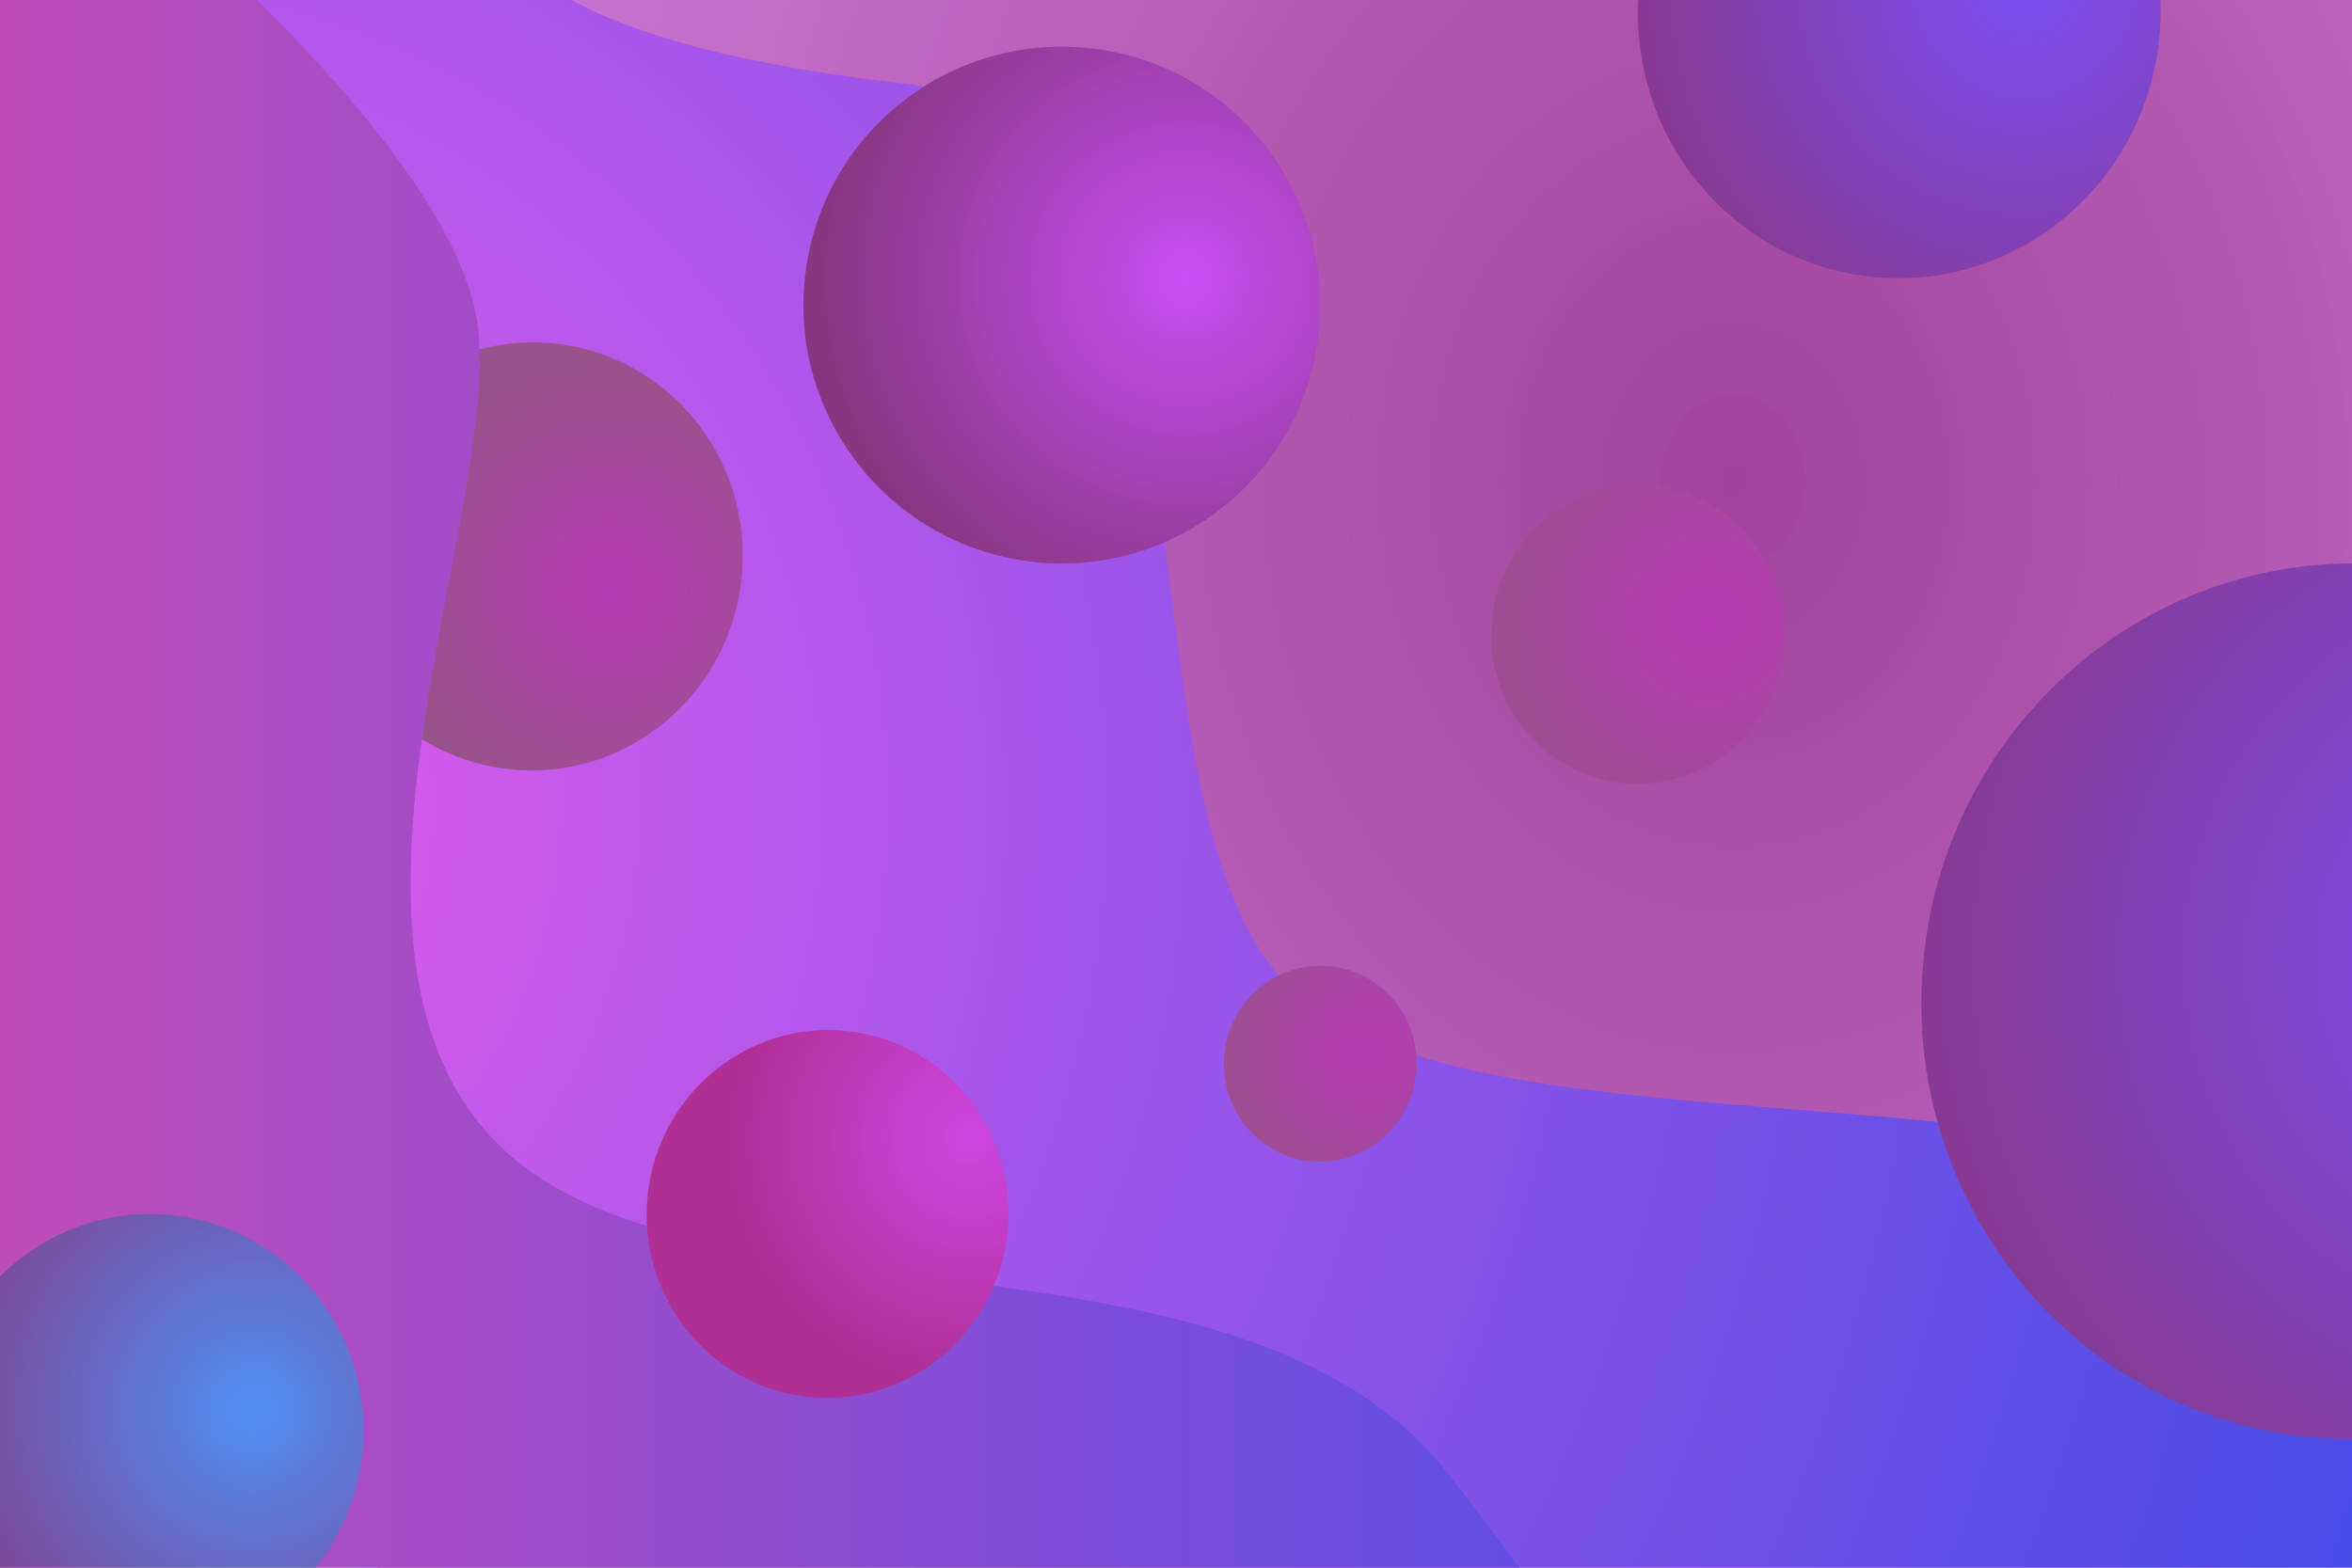 <?xml version="1.0" encoding="UTF-8" standalone="no"?>
<!DOCTYPE svg PUBLIC "-//W3C//DTD SVG 1.1//EN" "http://www.w3.org/Graphics/SVG/1.1/DTD/svg11.dtd">
<!-- Created with Vectornator (http://vectornator.io/) -->
<svg height="100%" stroke-miterlimit="10" style="fill-rule:nonzero;clip-rule:evenodd;stroke-linecap:round;stroke-linejoin:round;" version="1.1" viewBox="0 0 1620 1080" width="100%" xml:space="preserve" xmlns="http://www.w3.org/2000/svg" xmlns:vectornator="http://vectornator.io" xmlns:xlink="http://www.w3.org/1999/xlink">
<defs>
<radialGradient cx="0" cy="0" gradientTransform="matrix(1013.22 541.503 -456.893 1200.85 1196.97 331.944)" gradientUnits="userSpaceOnUse" id="RadialGradient" r="1">
<stop offset="0" stop-color="#a1439a"/>
<stop offset="1" stop-color="#c45dd0" stop-opacity="0.781"/>
</radialGradient>
<radialGradient cx="0" cy="0" gradientTransform="matrix(1746.23 3.92065e-14 -2.45838e-14 1746.23 52.034 553.733)" gradientUnits="userSpaceOnUse" id="RadialGradient_2" r="1">
<stop offset="0" stop-color="#e75ded"/>
<stop offset="1" stop-color="#3d4be5"/>
</radialGradient>
<filter color-interpolation-filters="sRGB" filterUnits="userSpaceOnUse" height="1706.01" id="Filter" width="2762.34" x="-32.966" y="-299.273">
<feDropShadow dx="40" dy="0" flood-color="#cccccc" flood-opacity="0.5" in="SourceGraphic" result="Shadow" stdDeviation="50"/>
</filter>
<radialGradient cx="0" cy="0" gradientTransform="matrix(143.01 -54.798 53.393 145.208 421.18 406.204)" gradientUnits="userSpaceOnUse" id="RadialGradient_3" r="1">
<stop offset="0" stop-color="#b83bb6"/>
<stop offset="1" stop-color="#99538b"/>
</radialGradient>
<filter color-interpolation-filters="sRGB" filterUnits="userSpaceOnUse" height="456.642" id="Filter_2" width="451.794" x="140.687" y="155.007">
<feDropShadow dx="0" dy="0" flood-color="#ffffff" flood-opacity="0.74" in="SourceGraphic" result="Shadow" stdDeviation="32.343"/>
</filter>
<linearGradient gradientTransform="matrix(1521.84 0 0 1521.84 -315.494 570.602)" gradientUnits="userSpaceOnUse" id="LinearGradient" x1="0" x2="1" y1="0" y2="0">
<stop offset="0" stop-color="#da4cae"/>
<stop offset="1" stop-color="#544eeb"/>
</linearGradient>
<filter color-interpolation-filters="sRGB" filterUnits="userSpaceOnUse" height="1739.75" id="Filter_3" width="1771.84" x="-430.494" y="-299.273">
<feDropShadow dx="10" dy="0" flood-color="#3a558a" flood-opacity="1" in="SourceGraphic" result="Shadow" stdDeviation="50"/>
</filter>
<radialGradient cx="0" cy="0" gradientTransform="matrix(158.418 -81.602 79.702 160.779 1176.7 426.484)" gradientUnits="userSpaceOnUse" id="RadialGradient_4" r="1">
<stop offset="0" stop-color="#b83bb6"/>
<stop offset="1" stop-color="#99538b"/>
</radialGradient>
<filter color-interpolation-filters="sRGB" filterUnits="userSpaceOnUse" height="367.299" id="Filter_4" width="363.92" x="946.272" y="253.558">
<feDropShadow dx="0" dy="0" flood-color="#e1e1e1" flood-opacity="1" in="SourceGraphic" result="Shadow" stdDeviation="32.343"/>
</filter>
<radialGradient cx="0" cy="0" gradientTransform="matrix(104.026 -53.584 52.337 105.576 941.233 725.743)" gradientUnits="userSpaceOnUse" id="RadialGradient_5" r="1">
<stop offset="0" stop-color="#b83bb6"/>
<stop offset="1" stop-color="#99538b"/>
</radialGradient>
<filter color-interpolation-filters="sRGB" filterUnits="userSpaceOnUse" height="296.713" id="Filter_5" width="294.494" x="762.16" y="584.429">
<feDropShadow dx="0" dy="0" flood-color="#ffffff" flood-opacity="0.74" in="SourceGraphic" result="Shadow" stdDeviation="32.343"/>
</filter>
<radialGradient cx="0" cy="0" gradientTransform="matrix(230.959 -118.968 116.198 234.401 173.651 970.557)" gradientUnits="userSpaceOnUse" id="RadialGradient_6" r="1">
<stop offset="0" stop-color="#4f90f4"/>
<stop offset="1" stop-color="#883681"/>
</radialGradient>
<filter color-interpolation-filters="sRGB" filterUnits="userSpaceOnUse" height="799.724" id="Filter_6" width="794.797" x="-294.407" y="586.33">
<feDropShadow dx="0" dy="0" flood-color="#ffffff" flood-opacity="0.74" in="SourceGraphic" result="Shadow" stdDeviation="100"/>
</filter>
<radialGradient cx="0" cy="0" gradientTransform="matrix(464.807 -239.425 233.85 471.734 1762.2 658.314)" gradientUnits="userSpaceOnUse" id="RadialGradient_7" r="1">
<stop offset="0" stop-color="#7c4ff4"/>
<stop offset="1" stop-color="#883681"/>
</radialGradient>
<filter color-interpolation-filters="sRGB" filterUnits="userSpaceOnUse" height="764.911" id="Filter_7" width="754.997" x="1242.5" y="307.323">
<feDropShadow dx="0" dy="0" flood-color="#ffffff" flood-opacity="0.74" in="SourceGraphic" result="Shadow" stdDeviation="32.343"/>
</filter>
<radialGradient cx="0" cy="0" gradientTransform="matrix(156.745 -61.888 60.318 159.148 668.31 784.415)" gradientUnits="userSpaceOnUse" id="RadialGradient_8" r="1">
<stop offset="0" stop-color="#cf47e3"/>
<stop offset="1" stop-color="#af2f95"/>
</radialGradient>
<filter color-interpolation-filters="sRGB" filterUnits="userSpaceOnUse" height="415.121" id="Filter_8" width="410.956" x="364.569" y="628.769">
<feDropShadow dx="0" dy="0" flood-color="#ffffff" flood-opacity="0.74" in="SourceGraphic" result="Shadow" stdDeviation="32.343"/>
</filter>
<radialGradient cx="0" cy="0" gradientTransform="matrix(281.996 -145.258 141.875 286.198 1394.48 -10.385)" gradientUnits="userSpaceOnUse" id="RadialGradient_9" r="1">
<stop offset="0" stop-color="#7c4ff4"/>
<stop offset="1" stop-color="#883681"/>
</radialGradient>
<filter color-interpolation-filters="sRGB" filterUnits="userSpaceOnUse" height="527.671" id="Filter_9" width="521.656" x="1047.37" y="-255.131">
<feDropShadow dx="0" dy="0" flood-color="#ffffff" flood-opacity="0.74" in="SourceGraphic" result="Shadow" stdDeviation="32.343"/>
</filter>
<radialGradient cx="0" cy="0" gradientTransform="matrix(240.014 -81.522 81.522 240.014 816.701 191.754)" gradientUnits="userSpaceOnUse" id="RadialGradient_10" r="1">
<stop offset="0" stop-color="#c84ff4"/>
<stop offset="1" stop-color="#883681"/>
</radialGradient>
<filter color-interpolation-filters="sRGB" filterUnits="userSpaceOnUse" height="625.458" id="Filter_10" width="625.458" x="461.785" y="-102.553">
<feDropShadow dx="43.112" dy="0" flood-color="#dfdfdf" flood-opacity="0.74" in="SourceGraphic" result="Shadow" stdDeviation="53.889"/>
</filter>
</defs>
<path d="M0 0L1620 0L1620 1080L0 1080L0 0Z" fill="url(#RadialGradient)" fill-rule="nonzero" opacity="1" stroke="none" vectornator:artboardBackground="true"/>
<clipPath id="ArtboardFrame">
<rect height="1080" width="1620" x="0" y="0"/>
</clipPath>
<g clip-path="url(#ArtboardFrame)" id="Layer-1" vectornator:layerName="Layer 1">
<path d="M351.722-99.835C351.722-99.835 258.542 16.099 624.17 57.779C870.835 85.897 749.022 578.83 901.975 691.971C1054.93 805.111 1499.5 718.778 1667.49 879.38C1835.48 1039.98 2564.37 1088.41 2564.37 1088.41L328.018 1281.74C328.018 1281.74 56.965 479.909 52.209 472.836C47.453 465.764 141.412-46.818 141.873-59.445C142.333-72.072 345.748-174.273 345.748-174.273L351.722-99.835Z" fill="url(#RadialGradient_2)" fill-rule="nonzero" filter="url(#Filter)" stroke="none" vectornator:layerName="Curve 1" vectornator:shadowAngle="0" vectornator:shadowColor="#cccccc" vectornator:shadowOffset="40" vectornator:shadowOpacity="0.5" vectornator:shadowRadius="100"/>
<path d="M222.381 368.149C230.907 287.146 302.381 228.276 382.022 236.659C461.663 245.042 519.314 317.503 510.788 398.506C502.262 479.509 430.788 538.379 351.146 529.996C271.505 521.613 213.855 449.152 222.381 368.149Z" fill="url(#RadialGradient_3)" fill-rule="nonzero" filter="url(#Filter_2)" stroke="none" vectornator:layerName="Oval 3" vectornator:shadowAngle="0" vectornator:shadowColor="#ffffff" vectornator:shadowOffset="0" vectornator:shadowOpacity="0.74" vectornator:shadowRadius="64.6861"/>
<path d="M65.049-99.766C65.049-99.766 314.448 96.852 329.323 226.062C344.198 355.273 208.19 653.609 342.838 788.016C477.487 922.422 855.409 832.289 997.948 1015.85C1140.49 1199.41 1206.35 1315.48 1206.35 1315.48L-161.599 1263.3C-161.599 1263.3-311.771 430.32-315.435 422.625C-319.099 414.93-150.771-78.258-148.458-90.68C-146.146-103.102 70.088-174.273 70.088-174.273L65.049-99.766Z" fill="url(#LinearGradient)" fill-rule="nonzero" filter="url(#Filter_3)" stroke="none" vectornator:layerName="Curve 3" vectornator:shadowAngle="0" vectornator:shadowColor="#3a558a" vectornator:shadowOffset="10" vectornator:shadowOpacity="1" vectornator:shadowRadius="100"/>
<path d="M1027.71 426.628C1033.66 370.163 1083.48 329.127 1138.99 334.97C1194.51 340.814 1234.7 391.324 1228.75 447.788C1222.81 504.253 1172.99 545.289 1117.47 539.446C1061.96 533.602 1021.77 483.092 1027.71 426.628Z" fill="url(#RadialGradient_4)" fill-rule="nonzero" filter="url(#Filter_4)" stroke="none" vectornator:layerName="Oval 4" vectornator:shadowAngle="0" vectornator:shadowColor="#e1e1e1" vectornator:shadowOffset="0" vectornator:shadowOpacity="1" vectornator:shadowRadius="64.6861"/>
<path d="M843.4 725.838C847.303 688.76 880.019 661.813 916.473 665.65C952.928 669.488 979.317 702.655 975.414 739.733C971.511 776.811 938.795 803.758 902.341 799.921C865.886 796.083 839.497 762.915 843.4 725.838Z" fill="url(#RadialGradient_5)" fill-rule="nonzero" filter="url(#Filter_5)" stroke="none" vectornator:layerName="Oval 7" vectornator:shadowAngle="0" vectornator:shadowColor="#ffffff" vectornator:shadowOffset="0" vectornator:shadowOpacity="0.74" vectornator:shadowRadius="64.6861"/>
<path d="M-43.558 970.766C-34.893 888.446 37.743 828.618 118.68 837.138C199.617 845.657 258.205 919.297 249.54 1001.62C240.876 1083.94 168.239 1143.76 87.302 1135.25C6.366 1126.73-52.222 1053.09-43.558 970.766Z" fill="url(#RadialGradient_6)" fill-rule="nonzero" filter="url(#Filter_6)" stroke="none" vectornator:layerName="Oval 6" vectornator:shadowAngle="0" vectornator:shadowColor="#ffffff" vectornator:shadowOffset="0" vectornator:shadowOpacity="0.74" vectornator:shadowRadius="200"/>
<path d="M1325.07 658.735C1342.51 493.065 1488.69 372.662 1651.57 389.807C1814.46 406.952 1932.37 555.152 1914.93 720.822C1897.49 886.492 1751.31 1006.9 1588.43 989.751C1425.54 972.606 1307.63 824.405 1325.07 658.735Z" fill="url(#RadialGradient_7)" fill-rule="nonzero" filter="url(#Filter_7)" stroke="none" vectornator:layerName="Oval 8" vectornator:shadowAngle="0" vectornator:shadowColor="#ffffff" vectornator:shadowOffset="0" vectornator:shadowOpacity="0.74" vectornator:shadowRadius="64.6861"/>
<path d="M446.145 823.288C453.47 753.689 514.882 703.107 583.311 710.31C651.741 717.512 701.275 779.772 693.949 849.371C686.623 918.97 625.211 969.552 556.782 962.35C488.353 955.147 438.819 892.887 446.145 823.288Z" fill="url(#RadialGradient_8)" fill-rule="nonzero" filter="url(#Filter_8)" stroke="none" vectornator:layerName="Oval 9" vectornator:shadowAngle="0" vectornator:shadowColor="#ffffff" vectornator:shadowOffset="0" vectornator:shadowOpacity="0.74" vectornator:shadowRadius="64.6861"/>
<path d="M1129.27-10.13C1139.85-110.641 1228.54-183.689 1327.36-173.287C1426.18-162.885 1497.72-72.973 1487.14 27.538C1476.56 128.049 1387.87 201.098 1289.05 190.696C1190.23 180.294 1118.69 90.382 1129.27-10.13Z" fill="url(#RadialGradient_9)" fill-rule="nonzero" filter="url(#Filter_9)" stroke="none" vectornator:layerName="Oval 5" vectornator:shadowAngle="0" vectornator:shadowColor="#ffffff" vectornator:shadowOffset="0" vectornator:shadowOpacity="0.74" vectornator:shadowRadius="64.6861"/>
<path d="M554.389 191.544C564.68 93.783 652.273 22.873 750.034 33.163C847.795 43.453 918.705 131.047 908.415 228.808C898.125 326.569 810.532 397.479 712.77 387.189C615.009 376.899 544.099 289.306 554.389 191.544Z" fill="url(#RadialGradient_10)" fill-rule="nonzero" filter="url(#Filter_10)" stroke="none" vectornator:layerName="Oval 1" vectornator:shadowAngle="0" vectornator:shadowColor="#dfdfdf" vectornator:shadowOffset="43.1116" vectornator:shadowOpacity="0.74" vectornator:shadowRadius="107.779"/>
</g>
</svg>
